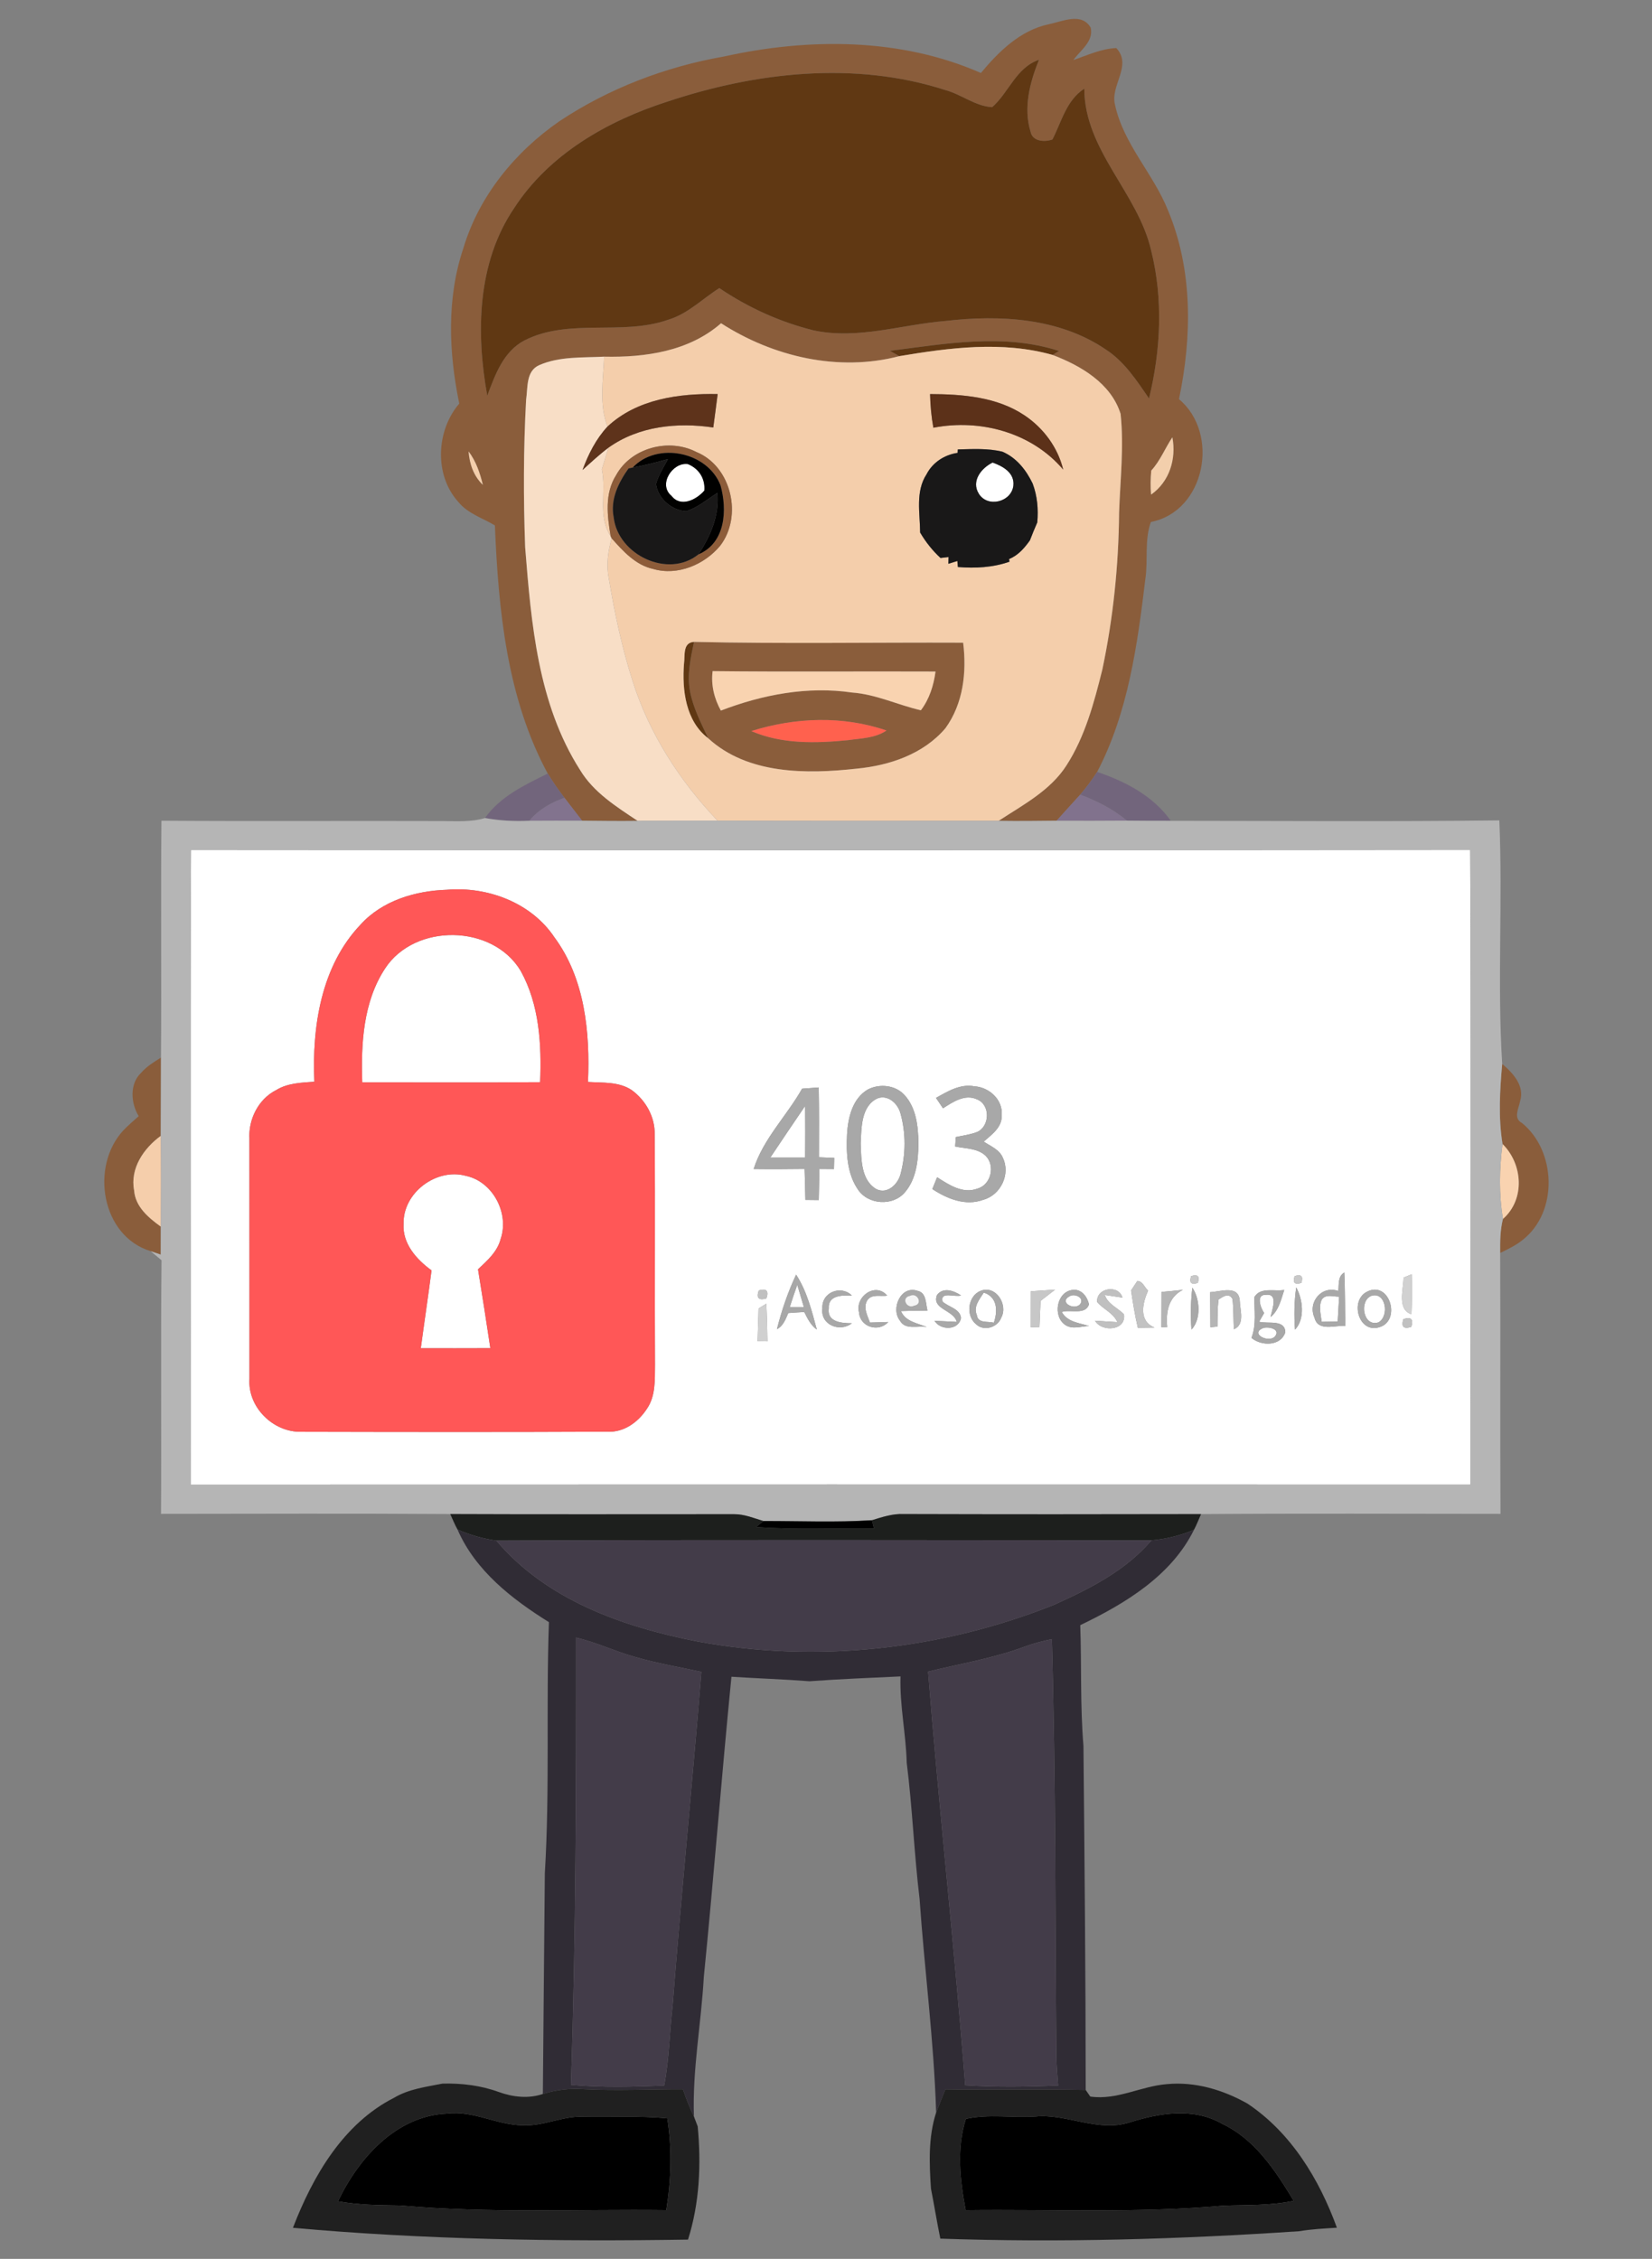 <?xml version="1.0" encoding="UTF-8" ?>
<!DOCTYPE svg PUBLIC "-//W3C//DTD SVG 1.1//EN" "http://www.w3.org/Graphics/SVG/1.1/DTD/svg11.dtd">
<svg width="351pt" height="480pt" viewBox="0 0 351 480" version="1.1" xmlns="http://www.w3.org/2000/svg">
<rect x="0" y="0" width="351" height="480" fill="#808080" stroke="none"/>
<g id="#ffffffff">
<path fill="#ffffff" opacity="1.00" d=" M 142.67 105.36 C 139.75 102.97 142.90 98.18 146.13 98.61 C 148.48 99.55 149.87 101.70 149.65 104.25 C 147.98 106.19 144.62 107.90 142.67 105.36 Z" />
<path fill="#ffffff" opacity="1.00" d=" M 207.96 104.90 C 206.30 102.21 208.51 99.46 210.90 98.29 C 213.07 99.07 215.60 100.45 215.31 103.20 C 214.89 106.70 209.83 107.96 207.96 104.90 Z" />
<path fill="#ffffff" opacity="1.00" d=" M 40.51 315.47 C 40.57 270.51 40.40 225.55 40.59 180.60 C 131.18 180.67 221.77 180.69 312.36 180.59 C 312.59 225.54 312.40 270.50 312.45 315.46 C 221.81 315.45 131.16 315.43 40.51 315.47 M 76.60 196.48 C 68.22 205.29 66.27 218.16 66.79 229.86 C 64.01 230.06 61.08 230.14 58.64 231.66 C 54.88 233.57 52.75 237.88 52.99 242.02 C 53.02 259.01 52.98 276.00 53.00 292.99 C 52.59 299.03 58.08 304.43 64.07 304.25 C 85.71 304.30 107.37 304.33 129.01 304.23 C 132.48 304.45 135.56 302.24 137.39 299.45 C 139.33 296.72 139.13 293.21 139.17 290.03 C 139.08 273.70 139.23 257.37 139.10 241.05 C 139.18 237.34 137.20 233.82 134.25 231.66 C 131.52 229.81 128.06 230.11 124.93 229.91 C 125.38 219.34 124.28 207.92 117.78 199.15 C 112.86 191.80 103.58 188.34 94.96 189.07 C 88.24 189.29 81.23 191.36 76.60 196.48 M 170.42 231.34 C 167.16 237.12 162.16 242.01 160.13 248.41 C 163.74 248.46 167.34 248.43 170.95 248.39 C 171.02 250.58 171.08 252.78 171.12 254.98 C 171.83 254.98 173.25 255.00 173.96 255.01 C 174.00 252.80 174.05 250.60 174.10 248.40 C 174.87 248.41 176.42 248.41 177.19 248.42 C 177.21 247.82 177.24 246.64 177.25 246.05 C 176.44 246.01 174.81 245.95 174.00 245.91 C 174.01 240.97 174.05 236.02 173.95 231.08 C 172.77 231.16 171.59 231.25 170.42 231.34 M 184.40 231.51 C 181.11 233.41 180.18 237.51 179.97 241.02 C 179.79 244.99 179.94 249.32 182.26 252.73 C 184.41 256.04 189.76 256.38 192.29 253.33 C 194.71 250.50 195.10 246.56 195.14 242.98 C 195.09 239.43 194.71 235.50 192.23 232.75 C 190.32 230.57 186.90 230.21 184.40 231.51 M 198.87 233.30 C 199.36 234.03 199.86 234.77 200.36 235.51 C 202.47 234.16 205.02 232.41 207.61 233.62 C 210.44 234.76 210.33 239.31 207.63 240.54 C 206.17 241.10 204.60 241.30 203.08 241.62 C 203.04 242.12 202.97 243.12 202.94 243.62 C 205.11 244.10 207.67 243.96 209.40 245.58 C 211.51 247.65 210.59 251.75 207.70 252.57 C 204.57 253.75 201.63 251.78 199.11 250.16 C 198.76 250.99 198.42 251.83 198.09 252.67 C 201.24 254.74 205.14 256.34 208.91 254.95 C 212.60 253.97 214.75 249.51 213.08 246.04 C 212.37 244.28 210.47 243.56 209.01 242.59 C 210.71 241.09 212.98 239.53 212.83 236.96 C 213.11 233.68 210.17 231.02 207.04 230.84 C 204.05 230.26 201.36 231.90 198.87 233.30 M 169.15 270.86 C 167.40 274.57 166.08 278.46 165.08 282.44 C 166.44 281.75 166.91 280.30 167.49 279.02 C 168.62 278.93 169.75 278.86 170.88 278.80 C 171.57 280.17 172.26 281.61 173.55 282.53 C 172.46 278.52 171.45 274.38 169.15 270.86 M 253.08 271.17 C 252.63 272.58 253.10 273.06 254.50 272.61 C 254.95 271.19 254.48 270.72 253.08 271.17 M 275.07 271.17 C 274.62 272.58 275.10 273.06 276.50 272.61 C 276.94 271.19 276.47 270.71 275.07 271.17 M 284.35 274.34 C 280.85 273.05 277.78 276.72 279.30 280.02 C 280.04 283.02 283.66 281.58 285.86 281.74 C 285.73 277.96 285.81 274.17 285.62 270.40 C 284.20 271.25 284.51 272.94 284.35 274.34 M 298.21 271.50 C 298.20 273.97 296.79 278.27 299.89 279.27 C 300.01 276.44 300.03 273.60 299.94 270.77 C 299.51 270.96 298.64 271.32 298.21 271.50 M 241.65 272.20 C 241.32 272.70 240.65 273.71 240.32 274.21 C 240.72 276.87 241.13 279.53 241.76 282.16 C 242.65 282.14 244.42 282.12 245.30 282.10 C 241.87 280.69 242.74 276.94 243.93 274.25 C 243.17 273.57 242.80 272.25 241.65 272.20 M 161.21 274.21 C 160.65 275.82 161.19 276.39 162.84 275.91 C 163.39 274.29 162.85 273.73 161.21 274.21 M 174.73 278.03 C 174.28 281.52 178.42 283.19 180.99 281.19 C 178.89 281.17 175.69 280.99 176.09 278.03 C 175.90 275.16 178.99 275.24 181.00 275.30 C 178.67 272.98 174.52 274.61 174.73 278.03 M 182.52 278.88 C 182.71 281.98 186.67 283.21 188.72 280.92 C 187.75 280.95 185.81 281.01 184.84 281.04 C 184.29 279.50 183.30 277.81 184.32 276.23 C 185.30 274.90 187.13 275.56 188.50 275.32 C 186.03 272.37 181.63 275.51 182.52 278.88 M 191.22 280.64 C 192.35 282.69 195.05 281.65 196.90 281.99 C 194.90 281.15 192.39 280.85 191.42 278.60 C 193.30 278.53 195.18 278.51 197.06 278.49 C 196.66 276.98 196.87 274.64 194.88 274.28 C 191.38 273.12 189.20 278.13 191.22 280.64 M 199.09 275.18 C 197.90 278.22 202.59 278.31 203.29 280.90 C 201.71 280.82 200.14 280.73 198.56 280.67 C 199.85 282.76 203.69 282.74 204.19 280.06 C 203.95 278.08 201.54 277.75 200.27 276.59 C 199.69 274.30 202.94 275.72 204.20 275.28 C 202.68 274.28 200.44 273.42 199.09 275.18 M 208.36 274.30 C 205.61 275.37 205.13 279.60 207.40 281.40 C 209.05 282.99 211.98 282.06 212.73 280.00 C 214.24 277.26 211.61 273.02 208.36 274.30 M 219.00 274.39 C 218.99 276.94 218.99 279.49 218.99 282.04 C 219.45 282.02 220.38 281.99 220.85 281.98 C 220.92 280.12 221.01 278.27 221.09 276.43 C 222.11 275.63 223.14 274.84 224.17 274.05 C 222.44 274.15 220.72 274.27 219.00 274.39 M 226.30 281.52 C 227.83 282.59 229.72 281.82 231.40 281.76 C 229.27 281.13 226.79 280.93 225.59 278.79 C 227.42 278.17 230.62 279.53 231.38 277.16 C 231.00 275.54 229.81 273.89 227.94 274.10 C 224.49 274.45 223.62 279.66 226.30 281.52 M 233.12 276.69 C 234.44 278.22 236.56 279.00 237.41 280.95 C 236.22 280.87 233.85 280.72 232.66 280.65 C 234.10 283.15 239.33 282.77 238.81 279.28 C 237.45 277.90 235.38 277.13 234.73 275.17 C 235.97 275.36 237.23 275.54 238.48 275.73 C 237.64 272.84 232.82 273.70 233.12 276.69 M 246.79 274.53 C 246.77 277.03 246.76 279.52 246.76 282.02 L 248.00 281.99 C 247.69 278.82 248.23 275.63 251.34 274.08 C 249.82 274.24 248.31 274.41 246.79 274.53 M 253.34 273.62 C 252.98 276.57 252.95 279.56 253.15 282.53 C 255.24 280.33 254.97 276.04 253.34 273.62 M 257.13 274.58 C 257.15 277.06 257.16 279.55 257.17 282.04 C 257.55 282.01 258.29 281.93 258.67 281.89 C 258.69 279.97 258.66 278.04 258.91 276.14 C 259.87 275.51 261.10 274.62 261.87 276.03 C 262.10 278.16 262.05 280.31 262.15 282.46 C 264.61 281.46 263.44 278.34 263.41 276.33 C 263.12 272.99 259.32 274.49 257.13 274.58 M 266.53 275.61 C 266.46 278.51 266.99 281.48 265.90 284.29 C 268.00 286.08 272.12 286.09 273.09 283.10 C 273.01 280.27 269.31 281.39 267.53 280.86 C 267.79 280.40 268.32 279.48 268.59 279.01 C 267.83 277.93 266.78 275.03 268.99 275.14 C 271.73 274.83 270.21 278.46 269.96 279.87 C 271.72 278.42 272.18 276.16 272.86 274.11 C 270.79 274.47 267.82 273.44 266.53 275.61 M 275.41 273.57 C 274.98 276.54 274.93 279.55 275.15 282.54 C 277.30 280.29 276.83 276.15 275.41 273.57 M 290.38 274.52 C 286.77 276.43 288.66 283.33 292.98 282.05 C 297.85 280.74 295.25 271.92 290.38 274.52 M 161.17 278.05 C 161.09 280.36 161.02 282.68 160.96 284.99 C 161.48 285.00 162.53 285.02 163.06 285.02 C 163.03 282.36 162.95 279.69 162.83 277.03 C 162.41 277.29 161.58 277.80 161.17 278.05 M 298.18 280.31 C 297.67 281.94 298.23 282.48 299.86 281.95 C 300.36 280.31 299.80 279.77 298.18 280.31 Z" />
<path fill="#ffffff" opacity="1.00" d=" M 81.82 205.80 C 88.13 196.13 104.68 196.35 110.63 206.31 C 114.61 213.48 115.08 221.94 114.76 229.96 C 102.16 230.05 89.57 229.98 76.97 229.99 C 76.69 221.77 77.16 212.89 81.82 205.80 Z" />
<path fill="#ffffff" opacity="1.00" d=" M 186.46 233.39 C 188.75 232.55 190.83 234.59 191.35 236.69 C 192.48 240.79 192.45 245.25 191.37 249.37 C 190.85 251.55 188.67 253.79 186.28 252.73 C 182.90 250.84 183.01 246.33 182.87 242.97 C 183.04 239.66 182.93 235.02 186.46 233.39 Z" />
<path fill="#ffffff" opacity="1.00" d=" M 163.68 245.96 C 166.13 242.29 168.59 238.64 171.07 235.00 C 171.11 238.65 171.10 242.31 171.07 245.96 C 168.60 245.96 166.14 245.96 163.68 245.96 Z" />
<path fill="#ffffff" opacity="1.00" d=" M 85.75 260.05 C 85.59 253.45 92.72 248.13 99.00 249.87 C 104.72 251.08 108.24 257.82 106.37 263.28 C 105.68 265.99 103.52 267.88 101.56 269.72 C 102.48 275.30 103.34 280.89 104.18 286.48 C 99.26 286.50 94.34 286.50 89.41 286.49 C 90.15 280.97 90.98 275.46 91.69 269.95 C 88.50 267.63 85.48 264.27 85.75 260.05 Z" />
<path fill="#ffffff" opacity="1.00" d=" M 167.79 277.79 C 168.29 276.18 168.82 274.59 169.40 273.02 C 169.87 274.60 170.35 276.20 170.81 277.79 C 170.05 277.79 168.55 277.79 167.79 277.79 Z" />
<path fill="#ffffff" opacity="1.00" d=" M 209.02 274.67 C 211.95 275.60 212.02 278.61 211.16 281.07 C 209.85 280.72 207.77 281.28 207.54 279.42 C 206.76 277.63 208.14 276.08 209.02 274.67 Z" />
<path fill="#ffffff" opacity="1.00" d=" M 227.28 275.44 C 228.24 274.81 230.37 275.67 229.59 277.00 C 228.46 278.70 224.78 276.71 227.28 275.44 Z" />
<path fill="#ffffff" opacity="1.00" d=" M 280.87 276.09 C 281.75 274.92 283.32 275.56 284.52 275.53 C 284.42 277.29 284.32 279.06 284.22 280.83 C 283.37 280.84 281.66 280.87 280.80 280.88 C 280.66 279.30 280.10 277.60 280.87 276.09 Z" />
<path fill="#ffffff" opacity="1.00" d=" M 291.42 275.34 C 294.46 274.47 295.23 279.65 292.91 280.99 C 289.61 282.09 288.69 276.35 291.42 275.34 Z" />
<path fill="#ffffff" opacity="1.00" d=" M 268.24 282.27 C 269.22 281.79 272.07 282.32 270.99 283.86 C 269.84 285.55 265.50 283.50 268.24 282.27 Z" />
</g>
<g id="#8a5d3bff">
<path fill="#8a5d3b" opacity="1.00" d=" M 222.80 5.16 C 225.71 4.58 229.81 2.53 231.75 5.90 C 232.38 8.84 229.56 10.65 228.06 12.76 C 231.04 11.74 233.96 10.35 237.17 10.21 C 240.66 13.90 235.86 18.11 236.90 22.24 C 238.69 30.61 245.03 36.87 248.15 44.67 C 253.46 57.34 253.27 71.56 250.50 84.82 C 259.23 92.12 256.10 108.65 244.53 110.92 C 243.12 114.80 243.96 119.03 243.35 123.05 C 241.67 137.01 239.71 151.41 233.11 164.03 C 232.02 165.72 230.82 167.34 229.51 168.86 C 227.85 170.71 226.15 172.53 224.50 174.40 C 220.39 174.45 216.28 174.49 212.17 174.43 C 217.35 171.03 223.18 168.00 226.61 162.62 C 230.56 156.48 232.46 149.30 234.21 142.29 C 236.52 131.36 237.67 120.18 237.77 109.01 C 238.00 102.00 238.84 94.95 238.09 87.94 C 236.06 81.45 229.64 77.70 223.64 75.42 C 223.98 75.21 224.67 74.79 225.01 74.58 C 213.30 70.79 200.97 73.03 189.09 74.55 C 189.59 74.83 190.58 75.40 191.08 75.68 C 178.16 79.07 164.28 75.82 153.20 68.69 C 146.39 74.66 137.10 75.98 128.36 75.79 C 123.77 76.03 118.89 75.70 114.59 77.58 C 111.70 78.84 112.17 82.38 111.78 84.97 C 111.21 95.40 111.20 105.87 111.58 116.31 C 112.87 132.48 114.29 149.57 123.23 163.59 C 126.11 168.39 130.95 171.41 135.49 174.44 C 131.56 174.49 127.62 174.44 123.69 174.40 C 122.44 172.77 121.17 171.16 119.93 169.53 C 118.66 167.87 117.46 166.16 116.38 164.38 C 107.69 148.32 105.89 129.59 105.15 111.65 C 102.52 110.06 99.39 109.14 97.37 106.65 C 92.22 100.94 92.66 91.49 97.58 85.76 C 95.32 74.84 94.87 63.31 98.49 52.62 C 101.81 41.60 109.46 32.28 118.83 25.78 C 129.35 18.78 141.39 14.19 153.81 12.01 C 171.78 8.03 191.34 7.99 208.41 15.51 C 212.21 10.94 216.77 6.45 222.80 5.16 M 210.81 22.77 C 207.23 22.58 204.27 20.06 200.86 19.14 C 181.63 12.92 160.60 15.31 141.72 21.62 C 129.04 25.70 116.64 32.79 109.25 44.21 C 101.37 55.81 101.11 70.72 103.53 84.08 C 105.20 79.64 106.94 74.70 111.42 72.34 C 120.93 67.52 132.06 71.41 141.92 67.96 C 146.12 66.73 149.22 63.49 152.84 61.22 C 158.90 65.33 165.67 68.40 172.77 70.18 C 182.21 72.24 191.55 68.95 200.93 68.20 C 212.41 66.87 224.97 67.53 234.83 74.19 C 238.86 76.76 241.49 80.82 244.13 84.68 C 246.63 74.46 247.16 63.55 244.60 53.29 C 241.80 40.98 230.42 31.99 230.38 18.84 C 226.56 21.32 225.56 25.85 223.61 29.64 C 221.98 30.24 219.38 30.09 218.97 28.01 C 217.38 22.91 218.82 17.50 220.75 12.70 C 215.87 14.38 214.35 19.67 210.81 22.77 M 244.61 99.99 C 244.45 101.69 244.42 103.40 244.57 105.10 C 248.47 102.37 249.97 97.51 249.09 92.93 C 247.53 95.25 246.52 97.91 244.61 99.99 M 99.56 95.93 C 99.75 98.58 100.64 101.16 102.59 103.03 C 101.98 100.51 101.14 98.01 99.56 95.93 Z" />
<path fill="#8a5d3b" opacity="1.00" d=" M 147.46 136.40 C 166.51 136.83 185.58 136.49 204.64 136.57 C 205.42 142.84 204.67 149.50 200.88 154.74 C 196.21 160.23 189.04 162.66 182.05 163.33 C 171.38 164.51 158.86 164.59 150.46 156.87 C 148.96 153.68 147.31 150.48 146.62 146.99 C 145.91 143.44 146.74 139.87 147.46 136.40 M 153.16 151.00 C 161.98 147.61 171.59 145.77 181.02 147.16 C 186.11 147.52 190.76 149.81 195.66 150.93 C 197.47 148.54 198.38 145.64 198.77 142.70 C 182.98 142.63 167.20 142.79 151.41 142.61 C 151.04 145.55 151.74 148.42 153.16 151.00 M 159.64 155.35 C 166.08 158.15 173.33 157.96 180.19 157.28 C 182.95 156.88 185.95 156.87 188.35 155.23 C 179.06 152.04 168.94 152.43 159.64 155.35 Z" />
<path fill="#8a5d3b" opacity="1.00" d=" M 29.97 227.98 C 31.15 226.62 32.69 225.68 34.20 224.73 C 34.17 230.27 34.19 235.82 34.15 241.37 C 30.54 244.01 27.61 248.25 28.49 252.94 C 28.75 256.44 31.54 258.75 34.16 260.65 C 34.16 262.63 34.16 264.61 34.15 266.60 C 33.62 266.42 32.55 266.05 32.02 265.87 C 21.50 262.67 19.14 247.86 26.18 240.23 C 27.21 239.14 28.36 238.18 29.47 237.18 C 27.79 234.45 27.49 230.33 29.97 227.98 Z" />
<path fill="#8a5d3b" opacity="1.00" d=" M 319.24 243.09 C 318.33 237.47 318.67 231.73 319.17 226.08 C 321.42 227.97 324.00 230.75 322.98 233.97 C 322.71 235.52 321.44 237.62 323.37 238.63 C 330.68 244.57 331.10 257.53 323.55 263.45 C 322.11 264.64 320.40 265.43 318.74 266.25 C 318.72 263.83 318.73 261.38 319.33 259.03 C 324.08 254.85 323.57 247.37 319.24 243.09 Z" />
</g>
<g id="#603813ff">
<path fill="#603813" opacity="1.00" d=" M 210.81 22.77 C 214.35 19.67 215.87 14.38 220.75 12.70 C 218.82 17.50 217.38 22.91 218.97 28.01 C 219.38 30.09 221.98 30.24 223.61 29.64 C 225.56 25.85 226.56 21.32 230.38 18.84 C 230.42 31.99 241.80 40.98 244.60 53.29 C 247.16 63.55 246.63 74.46 244.13 84.68 C 241.49 80.82 238.86 76.76 234.83 74.19 C 224.97 67.53 212.41 66.87 200.93 68.20 C 191.55 68.95 182.21 72.24 172.77 70.18 C 165.67 68.40 158.90 65.33 152.84 61.22 C 149.22 63.49 146.12 66.73 141.92 67.96 C 132.06 71.41 120.93 67.52 111.42 72.34 C 106.94 74.70 105.20 79.64 103.53 84.08 C 101.11 70.72 101.37 55.81 109.25 44.21 C 116.64 32.79 129.04 25.70 141.72 21.62 C 160.60 15.31 181.63 12.92 200.86 19.14 C 204.27 20.06 207.23 22.58 210.81 22.77 Z" />
<path fill="#603813" opacity="1.00" d=" M 189.09 74.55 C 200.97 73.03 213.30 70.79 225.01 74.58 C 224.67 74.79 223.98 75.21 223.64 75.42 C 212.96 72.42 201.82 73.88 191.08 75.68 C 190.58 75.40 189.59 74.83 189.09 74.55 Z" />
<path fill="#603813" opacity="1.00" d=" M 145.33 141.01 C 145.58 139.30 145.00 136.54 147.46 136.40 C 146.74 139.87 145.91 143.44 146.62 146.99 C 147.31 150.48 148.96 153.68 150.46 156.87 C 145.68 153.24 144.89 146.60 145.33 141.01 Z" />
</g>
<g id="#f4ceabff">
<path fill="#f4ceab" opacity="1.00" d=" M 128.36 75.79 C 137.10 75.98 146.39 74.66 153.20 68.69 C 164.28 75.82 178.16 79.07 191.08 75.68 C 201.82 73.88 212.96 72.42 223.64 75.42 C 229.64 77.70 236.06 81.45 238.09 87.94 C 238.84 94.95 238.00 102.00 237.77 109.01 C 237.67 120.18 236.52 131.36 234.21 142.29 C 232.46 149.30 230.56 156.48 226.61 162.62 C 223.18 168.00 217.35 171.03 212.17 174.43 C 192.27 174.42 172.37 174.48 152.47 174.40 C 144.40 165.93 137.89 155.82 134.38 144.61 C 132.11 137.50 130.57 130.18 129.34 122.83 C 128.77 120.00 129.20 117.13 129.95 114.38 C 132.38 117.12 135.04 120.08 138.77 120.90 C 143.95 122.41 149.64 120.01 153.00 115.99 C 157.84 109.71 155.45 99.11 147.96 96.05 C 142.14 93.04 134.15 95.12 130.93 100.93 C 128.43 104.82 129.02 109.64 129.75 113.95 C 126.92 109.65 128.90 104.47 127.87 99.74 C 128.33 98.20 128.81 96.66 129.29 95.12 C 135.70 90.54 143.93 89.70 151.55 90.84 C 151.86 88.48 152.19 86.11 152.48 83.74 C 144.25 83.58 135.33 84.79 129.07 90.65 C 127.25 85.86 128.17 80.75 128.36 75.79 M 198.31 90.89 C 208.28 88.96 219.21 91.90 225.90 99.79 C 224.76 95.08 221.70 90.95 217.69 88.27 C 211.84 84.33 204.47 83.76 197.61 83.74 C 197.67 86.14 197.88 88.53 198.31 90.89 M 196.87 100.77 C 194.46 104.44 195.47 109.03 195.50 113.16 C 196.67 115.16 198.12 116.99 199.83 118.57 C 200.25 118.52 201.11 118.42 201.54 118.37 L 201.50 119.80 C 201.98 119.65 202.93 119.36 203.41 119.21 L 203.52 120.49 C 207.22 120.79 210.95 120.60 214.48 119.36 L 214.40 118.79 C 216.32 118.03 217.67 116.45 218.83 114.82 C 219.32 113.53 219.84 112.27 220.39 111.01 C 220.64 108.21 220.40 105.40 219.41 102.76 C 218.03 99.88 215.98 97.26 212.97 95.98 C 209.87 95.23 206.67 95.43 203.51 95.50 L 203.46 96.23 C 200.69 96.63 198.16 98.26 196.87 100.77 M 145.33 141.01 C 144.89 146.60 145.68 153.24 150.46 156.87 C 158.86 164.59 171.38 164.51 182.05 163.33 C 189.04 162.66 196.21 160.23 200.88 154.74 C 204.67 149.50 205.42 142.84 204.64 136.57 C 185.58 136.49 166.51 136.83 147.46 136.40 C 145.00 136.54 145.58 139.30 145.33 141.01 Z" />
<path fill="#f4ceab" opacity="1.00" d=" M 99.56 95.93 C 101.14 98.01 101.98 100.51 102.59 103.03 C 100.64 101.16 99.75 98.58 99.56 95.93 Z" />
</g>
<g id="#f8dec6ff">
<path fill="#f8dec6" opacity="1.00" d=" M 114.59 77.58 C 118.89 75.70 123.77 76.03 128.36 75.79 C 128.17 80.75 127.25 85.86 129.07 90.65 C 126.63 93.28 125.00 96.52 123.77 99.87 C 125.57 98.24 127.35 96.58 129.29 95.12 C 128.81 96.66 128.33 98.20 127.87 99.74 C 128.90 104.47 126.92 109.65 129.75 113.95 L 129.95 114.38 C 129.20 117.13 128.77 120.00 129.34 122.83 C 130.57 130.18 132.11 137.50 134.38 144.61 C 137.89 155.82 144.40 165.93 152.47 174.40 C 146.81 174.42 141.15 174.41 135.49 174.44 C 130.95 171.41 126.11 168.39 123.23 163.59 C 114.29 149.57 112.87 132.48 111.58 116.31 C 111.20 105.87 111.21 95.40 111.78 84.97 C 112.17 82.38 111.70 78.84 114.59 77.58 Z" />
</g>
<g id="#5e331bff">
<path fill="#5e331b" opacity="1.00" d=" M 129.07 90.65 C 135.33 84.79 144.25 83.58 152.48 83.74 C 152.19 86.11 151.86 88.48 151.55 90.84 C 143.93 89.70 135.70 90.54 129.29 95.12 C 127.35 96.58 125.57 98.24 123.77 99.87 C 125.00 96.52 126.63 93.28 129.07 90.65 Z" />
</g>
<g id="#5c3119ff">
<path fill="#5c3119" opacity="1.00" d=" M 198.31 90.89 C 197.88 88.53 197.67 86.14 197.61 83.74 C 204.47 83.76 211.84 84.33 217.69 88.27 C 221.70 90.95 224.76 95.08 225.90 99.79 C 219.21 91.90 208.28 88.96 198.31 90.89 Z" />
</g>
<g id="#8d5c39ff">
<path fill="#8d5c39" opacity="1.00" d=" M 130.93 100.93 C 134.15 95.12 142.14 93.04 147.96 96.05 C 155.45 99.11 157.84 109.71 153.00 115.99 C 149.64 120.01 143.95 122.41 138.77 120.90 C 135.04 120.08 132.38 117.12 129.95 114.38 L 129.75 113.95 C 129.02 109.64 128.43 104.82 130.93 100.93 M 134.42 99.36 C 134.21 99.40 133.77 99.49 133.55 99.53 C 131.41 102.54 129.63 106.13 130.39 109.94 C 131.31 117.93 141.97 123.00 148.40 117.80 C 154.17 115.37 154.54 108.35 153.09 103.14 C 150.35 95.98 139.62 93.80 134.42 99.36 Z" />
</g>
<g id="#f3cfacff">
<path fill="#f3cfac" opacity="1.00" d=" M 244.61 99.99 C 246.52 97.91 247.53 95.25 249.09 92.93 C 249.97 97.51 248.47 102.37 244.57 105.10 C 244.42 103.40 244.45 101.69 244.61 99.99 Z" />
</g>
<g id="#191818ff">
<path fill="#191818" opacity="1.00" d=" M 196.87 100.77 C 198.16 98.26 200.69 96.63 203.46 96.23 L 203.51 95.50 C 206.67 95.43 209.87 95.23 212.97 95.98 C 215.98 97.26 218.03 99.88 219.41 102.76 C 220.40 105.40 220.64 108.21 220.39 111.01 C 219.84 112.27 219.32 113.53 218.83 114.82 C 217.67 116.45 216.32 118.03 214.40 118.79 L 214.48 119.36 C 210.95 120.60 207.22 120.79 203.52 120.49 L 203.41 119.21 C 202.93 119.36 201.98 119.65 201.50 119.80 L 201.54 118.37 C 201.11 118.42 200.25 118.52 199.83 118.57 C 198.12 116.99 196.67 115.16 195.50 113.16 C 195.47 109.03 194.46 104.44 196.87 100.77 M 207.96 104.90 C 209.83 107.96 214.89 106.70 215.31 103.20 C 215.60 100.45 213.07 99.07 210.90 98.29 C 208.51 99.46 206.30 102.21 207.96 104.90 Z" />
<path fill="#191818" opacity="1.00" d=" M 134.42 99.36 C 136.95 98.89 139.44 98.25 141.92 97.56 C 141.00 99.28 139.90 100.95 139.38 102.85 C 139.77 105.92 142.74 108.50 145.80 108.63 C 148.27 107.84 150.28 106.11 152.43 104.73 C 152.86 109.50 150.97 113.91 148.40 117.80 C 141.97 123.00 131.31 117.93 130.39 109.94 C 129.63 106.13 131.41 102.54 133.55 99.53 C 133.77 99.49 134.21 99.40 134.42 99.36 Z" />
</g>
<g id="#010100ff">
<path fill="#010100" opacity="1.00" d=" M 134.42 99.36 C 139.62 93.80 150.35 95.98 153.09 103.14 C 154.54 108.35 154.17 115.37 148.40 117.80 C 150.97 113.91 152.86 109.50 152.43 104.73 C 150.28 106.11 148.27 107.84 145.80 108.63 C 142.74 108.50 139.77 105.92 139.38 102.85 C 139.90 100.95 141.00 99.28 141.92 97.56 C 139.44 98.25 136.95 98.89 134.42 99.36 M 142.67 105.36 C 144.62 107.90 147.98 106.19 149.65 104.25 C 149.87 101.70 148.48 99.55 146.13 98.61 C 142.90 98.18 139.75 102.97 142.67 105.36 Z" />
</g>
<g id="#f9d3b0ff">
<path fill="#f9d3b0" opacity="1.00" d=" M 153.16 151.00 C 151.74 148.42 151.04 145.55 151.41 142.61 C 167.20 142.79 182.98 142.63 198.77 142.70 C 198.38 145.64 197.47 148.54 195.66 150.93 C 190.76 149.81 186.11 147.52 181.02 147.16 C 171.59 145.77 161.98 147.61 153.16 151.00 Z" />
<path fill="#f9d3b0" opacity="1.00" d=" M 319.33 259.03 C 318.46 253.75 318.56 248.38 319.24 243.09 C 323.57 247.37 324.08 254.85 319.33 259.03 Z" />
</g>
<g id="#ff614eff">
<path fill="#ff614e" opacity="1.00" d=" M 159.64 155.35 C 168.94 152.43 179.06 152.04 188.35 155.23 C 185.95 156.87 182.95 156.88 180.19 157.28 C 173.33 157.96 166.08 158.15 159.64 155.35 Z" />
</g>
<g id="#72657cff">
<path fill="#72657c" opacity="1.00" d=" M 116.38 164.38 C 117.46 166.16 118.66 167.87 119.93 169.53 C 117.08 170.54 114.41 172.04 112.48 174.41 C 109.32 174.56 106.15 174.40 103.04 173.83 C 106.30 169.24 111.48 166.79 116.38 164.38 Z" />
<path fill="#72657c" opacity="1.00" d=" M 229.51 168.86 C 230.82 167.34 232.02 165.72 233.11 164.03 C 239.08 166.03 245.05 169.15 248.76 174.42 C 245.64 174.43 242.53 174.41 239.41 174.38 C 236.50 171.91 233.06 170.21 229.51 168.86 Z" />
</g>
<g id="#81728dff">
<path fill="#81728d" opacity="1.00" d=" M 224.50 174.40 C 226.15 172.53 227.85 170.71 229.51 168.86 C 233.06 170.21 236.50 171.91 239.41 174.38 C 234.44 174.43 229.47 174.41 224.50 174.40 Z" />
</g>
<g id="#82738eff">
<path fill="#82738e" opacity="1.00" d=" M 112.48 174.41 C 114.41 172.04 117.08 170.54 119.93 169.53 C 121.17 171.16 122.44 172.77 123.69 174.40 C 119.95 174.40 116.21 174.37 112.48 174.41 Z" />
</g>
<g id="#b5b5b5ff">
<path fill="#b5b5b5" opacity="1.00" d=" M 93.98 174.47 C 97.01 174.49 100.10 174.72 103.04 173.83 C 106.15 174.40 109.32 174.56 112.48 174.41 C 116.21 174.37 119.95 174.40 123.69 174.40 C 127.62 174.44 131.56 174.49 135.49 174.44 C 141.15 174.41 146.81 174.42 152.47 174.40 C 172.37 174.48 192.27 174.42 212.17 174.43 C 216.28 174.49 220.39 174.45 224.50 174.40 C 229.47 174.41 234.44 174.43 239.41 174.38 C 242.53 174.41 245.64 174.43 248.76 174.42 C 272.02 174.43 295.30 174.61 318.56 174.33 C 319.31 191.56 318.10 208.87 319.17 226.08 C 318.67 231.73 318.33 237.47 319.24 243.09 C 318.56 248.38 318.46 253.75 319.33 259.03 C 318.73 261.38 318.72 263.83 318.74 266.25 C 318.83 284.73 318.70 303.21 318.81 321.69 C 297.60 321.68 276.40 321.58 255.19 321.74 C 234.14 321.79 213.08 321.79 192.02 321.73 C 189.68 321.62 187.46 322.36 185.26 323.04 C 177.59 323.54 169.89 323.19 162.20 323.21 C 160.17 322.60 158.16 321.75 156.00 321.76 C 135.89 321.75 115.77 321.82 95.66 321.73 C 75.18 321.59 54.69 321.67 34.21 321.69 C 34.33 303.73 34.13 285.76 34.32 267.80 C 33.55 267.15 32.78 266.51 32.02 265.87 C 32.55 266.05 33.62 266.42 34.15 266.60 C 34.16 264.61 34.16 262.63 34.16 260.65 C 34.21 254.22 34.21 247.80 34.15 241.37 C 34.19 235.82 34.17 230.27 34.20 224.73 C 34.34 207.95 34.14 191.17 34.30 174.40 C 54.19 174.54 74.09 174.40 93.98 174.47 M 40.51 315.47 C 131.16 315.43 221.81 315.45 312.45 315.46 C 312.40 270.50 312.59 225.54 312.36 180.59 C 221.77 180.69 131.18 180.67 40.59 180.60 C 40.40 225.55 40.57 270.51 40.51 315.47 Z" />
<path fill="#b5b5b5" opacity="1.00" d=" M 257.13 274.58 C 259.32 274.49 263.12 272.99 263.41 276.33 C 263.44 278.34 264.61 281.46 262.15 282.46 C 262.05 280.31 262.10 278.16 261.87 276.03 C 261.10 274.62 259.87 275.51 258.91 276.14 C 258.66 278.04 258.69 279.97 258.67 281.89 C 258.29 281.93 257.55 282.01 257.17 282.04 C 257.16 279.55 257.15 277.06 257.13 274.58 Z" />
</g>
<g id="#ff5757ff">
<path fill="#ff5757" opacity="1.00" d=" M 76.60 196.48 C 81.23 191.36 88.24 189.29 94.96 189.07 C 103.58 188.34 112.86 191.80 117.78 199.15 C 124.28 207.92 125.38 219.34 124.93 229.91 C 128.06 230.11 131.52 229.81 134.25 231.66 C 137.20 233.82 139.18 237.34 139.10 241.05 C 139.23 257.37 139.08 273.70 139.17 290.03 C 139.13 293.21 139.33 296.72 137.39 299.45 C 135.56 302.24 132.48 304.45 129.01 304.23 C 107.37 304.33 85.71 304.30 64.07 304.25 C 58.08 304.43 52.59 299.03 53.00 292.99 C 52.98 276.00 53.02 259.01 52.99 242.02 C 52.75 237.88 54.88 233.57 58.64 231.66 C 61.08 230.14 64.01 230.06 66.79 229.86 C 66.27 218.16 68.22 205.29 76.60 196.48 M 81.82 205.80 C 77.16 212.89 76.69 221.77 76.97 229.99 C 89.57 229.98 102.16 230.05 114.76 229.96 C 115.08 221.94 114.61 213.48 110.63 206.31 C 104.68 196.35 88.13 196.13 81.82 205.80 M 85.75 260.05 C 85.48 264.27 88.50 267.63 91.69 269.95 C 90.98 275.46 90.15 280.97 89.41 286.49 C 94.34 286.50 99.26 286.50 104.18 286.48 C 103.34 280.89 102.48 275.30 101.56 269.72 C 103.52 267.88 105.68 265.99 106.37 263.28 C 108.24 257.82 104.72 251.08 99.00 249.87 C 92.72 248.13 85.59 253.45 85.75 260.05 Z" />
</g>
<g id="#a8a8a8ff">
<path fill="#a8a8a8" opacity="1.00" d=" M 170.42 231.34 C 171.59 231.25 172.77 231.16 173.95 231.08 C 174.05 236.02 174.01 240.97 174.00 245.91 C 174.81 245.95 176.44 246.01 177.25 246.05 C 177.24 246.64 177.21 247.82 177.19 248.42 C 176.42 248.41 174.87 248.41 174.10 248.40 C 174.05 250.60 174.00 252.80 173.96 255.01 C 173.25 255.00 171.83 254.98 171.12 254.98 C 171.08 252.78 171.02 250.58 170.95 248.39 C 167.34 248.43 163.74 248.46 160.13 248.41 C 162.16 242.01 167.16 237.12 170.42 231.34 M 163.68 245.96 C 166.14 245.96 168.60 245.96 171.07 245.96 C 171.10 242.31 171.11 238.65 171.07 235.00 C 168.59 238.64 166.13 242.29 163.68 245.96 Z" />
<path fill="#a8a8a8" opacity="1.00" d=" M 184.40 231.51 C 186.90 230.21 190.32 230.57 192.23 232.75 C 194.71 235.50 195.09 239.43 195.14 242.98 C 195.10 246.56 194.71 250.50 192.29 253.33 C 189.76 256.38 184.41 256.04 182.26 252.73 C 179.94 249.32 179.79 244.99 179.97 241.02 C 180.18 237.51 181.11 233.41 184.40 231.51 M 186.46 233.39 C 182.93 235.02 183.04 239.66 182.87 242.97 C 183.01 246.33 182.90 250.84 186.28 252.73 C 188.67 253.79 190.85 251.55 191.37 249.37 C 192.45 245.25 192.48 240.79 191.35 236.69 C 190.83 234.59 188.75 232.55 186.46 233.39 Z" />
<path fill="#a8a8a8" opacity="1.00" d=" M 198.87 233.30 C 201.36 231.90 204.05 230.26 207.04 230.84 C 210.17 231.02 213.11 233.68 212.83 236.96 C 212.98 239.53 210.71 241.09 209.01 242.59 C 210.47 243.56 212.37 244.28 213.08 246.04 C 214.75 249.51 212.60 253.97 208.91 254.95 C 205.14 256.34 201.24 254.74 198.09 252.67 C 198.42 251.83 198.76 250.99 199.11 250.16 C 201.63 251.78 204.57 253.75 207.70 252.57 C 210.59 251.75 211.51 247.65 209.40 245.58 C 207.67 243.96 205.11 244.10 202.94 243.62 C 202.97 243.12 203.04 242.12 203.08 241.62 C 204.60 241.30 206.17 241.10 207.63 240.54 C 210.33 239.31 210.44 234.76 207.61 233.62 C 205.02 232.41 202.47 234.16 200.36 235.51 C 199.86 234.77 199.36 234.03 198.87 233.30 Z" />
<path fill="#a8a8a8" opacity="1.00" d=" M 169.15 270.86 C 171.45 274.38 172.46 278.52 173.55 282.53 C 172.26 281.61 171.57 280.17 170.88 278.80 C 169.75 278.86 168.62 278.93 167.49 279.02 C 166.91 280.30 166.44 281.75 165.08 282.44 C 166.08 278.46 167.40 274.57 169.15 270.86 M 167.79 277.79 C 168.55 277.79 170.05 277.79 170.81 277.79 C 170.35 276.20 169.87 274.60 169.40 273.02 C 168.82 274.59 168.29 276.18 167.79 277.79 Z" />
<path fill="#a8a8a8" opacity="1.00" d=" M 284.35 274.34 C 284.51 272.94 284.20 271.25 285.62 270.40 C 285.81 274.17 285.73 277.96 285.86 281.74 C 283.66 281.58 280.04 283.02 279.30 280.02 C 277.78 276.72 280.85 273.05 284.35 274.34 M 280.87 276.09 C 280.10 277.60 280.66 279.30 280.80 280.88 C 281.66 280.87 283.37 280.84 284.22 280.83 C 284.32 279.06 284.42 277.29 284.52 275.53 C 283.32 275.56 281.75 274.92 280.87 276.09 Z" />
<path fill="#a8a8a8" opacity="1.00" d=" M 174.73 278.03 C 174.52 274.61 178.67 272.98 181.00 275.30 C 178.99 275.24 175.90 275.16 176.09 278.03 C 175.69 280.99 178.89 281.17 180.99 281.19 C 178.42 283.19 174.28 281.52 174.73 278.03 Z" />
<path fill="#a8a8a8" opacity="1.00" d=" M 182.52 278.88 C 181.63 275.51 186.03 272.37 188.50 275.32 C 187.13 275.56 185.30 274.90 184.32 276.23 C 183.30 277.81 184.29 279.50 184.84 281.04 C 185.81 281.01 187.75 280.95 188.72 280.92 C 186.67 283.21 182.71 281.98 182.52 278.88 Z" />
<path fill="#a8a8a8" opacity="1.00" d=" M 191.22 280.64 C 189.20 278.13 191.38 273.12 194.88 274.28 C 196.87 274.64 196.66 276.98 197.06 278.49 C 195.18 278.51 193.30 278.53 191.42 278.60 C 192.39 280.85 194.90 281.15 196.90 281.99 C 195.05 281.65 192.35 282.69 191.22 280.64 M 193.35 275.36 C 191.38 275.71 192.63 278.24 194.22 277.46 C 196.21 277.14 194.91 274.56 193.35 275.36 Z" />
<path fill="#a8a8a8" opacity="1.00" d=" M 199.09 275.18 C 200.44 273.42 202.68 274.28 204.20 275.28 C 202.94 275.72 199.69 274.30 200.27 276.59 C 201.54 277.75 203.95 278.08 204.19 280.06 C 203.69 282.74 199.85 282.76 198.56 280.67 C 200.14 280.73 201.71 280.82 203.29 280.90 C 202.59 278.31 197.90 278.22 199.09 275.18 Z" />
<path fill="#a8a8a8" opacity="1.00" d=" M 208.36 274.30 C 211.61 273.02 214.24 277.26 212.73 280.00 C 211.98 282.06 209.05 282.99 207.40 281.40 C 205.13 279.60 205.61 275.37 208.36 274.30 M 209.02 274.67 C 208.14 276.08 206.76 277.63 207.54 279.42 C 207.77 281.28 209.85 280.72 211.16 281.07 C 212.02 278.61 211.95 275.60 209.02 274.67 Z" />
<path fill="#a8a8a8" opacity="1.00" d=" M 226.30 281.52 C 223.62 279.66 224.49 274.45 227.94 274.10 C 229.81 273.89 231.00 275.54 231.38 277.16 C 230.62 279.53 227.42 278.17 225.59 278.79 C 226.79 280.93 229.27 281.13 231.40 281.76 C 229.72 281.82 227.83 282.59 226.30 281.52 M 227.28 275.44 C 224.78 276.71 228.46 278.70 229.59 277.00 C 230.37 275.67 228.24 274.81 227.28 275.44 Z" />
<path fill="#a8a8a8" opacity="1.00" d=" M 253.34 273.62 C 254.97 276.04 255.24 280.33 253.15 282.53 C 252.95 279.56 252.98 276.57 253.34 273.62 Z" />
<path fill="#a8a8a8" opacity="1.00" d=" M 266.53 275.61 C 267.82 273.44 270.79 274.47 272.86 274.11 C 272.18 276.16 271.72 278.42 269.96 279.87 C 270.21 278.46 271.73 274.83 268.99 275.14 C 266.78 275.03 267.83 277.93 268.59 279.01 C 268.32 279.48 267.79 280.40 267.53 280.86 C 269.31 281.39 273.01 280.27 273.09 283.10 C 272.12 286.09 268.00 286.08 265.90 284.29 C 266.99 281.48 266.46 278.51 266.53 275.61 M 268.24 282.27 C 265.50 283.50 269.84 285.55 270.99 283.86 C 272.07 282.32 269.22 281.79 268.24 282.27 Z" />
<path fill="#a8a8a8" opacity="1.00" d=" M 275.41 273.57 C 276.83 276.15 277.30 280.29 275.15 282.54 C 274.93 279.55 274.98 276.54 275.41 273.57 Z" />
<path fill="#a8a8a8" opacity="1.00" d=" M 290.38 274.52 C 295.25 271.92 297.85 280.74 292.98 282.05 C 288.66 283.33 286.77 276.43 290.38 274.52 M 291.42 275.34 C 288.69 276.35 289.61 282.09 292.91 280.99 C 295.23 279.65 294.46 274.47 291.42 275.34 Z" />
</g>
<g id="#f5ceabff">
<path fill="#f5ceab" opacity="1.00" d=" M 28.49 252.94 C 27.61 248.25 30.54 244.01 34.15 241.37 C 34.21 247.80 34.21 254.22 34.16 260.65 C 31.54 258.75 28.75 256.44 28.49 252.94 Z" />
</g>
<g id="#c8c8c8ff">
<path fill="#c8c8c8" opacity="1.00" d=" M 253.08 271.17 C 254.48 270.72 254.95 271.19 254.50 272.61 C 253.10 273.06 252.63 272.58 253.08 271.17 Z" />
<path fill="#c8c8c8" opacity="1.00" d=" M 275.07 271.17 C 276.47 270.71 276.94 271.19 276.50 272.61 C 275.10 273.06 274.62 272.58 275.07 271.17 Z" />
</g>
<g id="#d1d1d1ff">
<path fill="#d1d1d1" opacity="1.00" d=" M 298.21 271.50 C 298.64 271.32 299.51 270.96 299.94 270.77 C 300.03 273.60 300.01 276.44 299.89 279.27 C 296.79 278.27 298.20 273.97 298.21 271.50 Z" />
</g>
<g id="#c2c2c2ff">
<path fill="#c2c2c2" opacity="1.00" d=" M 241.65 272.20 C 242.80 272.25 243.17 273.57 243.93 274.25 C 242.74 276.94 241.87 280.69 245.30 282.10 C 244.42 282.12 242.65 282.14 241.76 282.16 C 241.13 279.53 240.72 276.87 240.32 274.21 C 240.65 273.71 241.32 272.70 241.65 272.20 Z" />
</g>
<g id="#c0c0c0ff">
<path fill="#c0c0c0" opacity="1.00" d=" M 161.21 274.21 C 162.85 273.73 163.39 274.29 162.84 275.91 C 161.19 276.39 160.65 275.82 161.21 274.21 Z" />
<path fill="#c0c0c0" opacity="1.00" d=" M 233.12 276.69 C 232.82 273.70 237.64 272.84 238.48 275.73 C 237.23 275.54 235.97 275.36 234.73 275.17 C 235.38 277.13 237.45 277.90 238.81 279.28 C 239.33 282.77 234.10 283.15 232.66 280.65 C 233.85 280.72 236.22 280.87 237.41 280.95 C 236.56 279.00 234.44 278.22 233.12 276.69 Z" />
</g>
<g id="#c7c7c7ff">
<path fill="#c7c7c7" opacity="1.00" d=" M 219.00 274.39 C 220.72 274.27 222.44 274.15 224.17 274.05 C 223.14 274.84 222.11 275.63 221.09 276.43 C 221.01 278.27 220.92 280.12 220.85 281.98 C 220.38 281.99 219.45 282.02 218.99 282.04 C 218.99 279.49 218.99 276.94 219.00 274.39 Z" />
</g>
<g id="#b4b4b4ff">
<path fill="#b4b4b4" opacity="1.00" d=" M 246.79 274.53 C 248.31 274.41 249.82 274.24 251.34 274.08 C 248.23 275.63 247.69 278.82 248.00 281.99 L 246.76 282.02 C 246.76 279.52 246.77 277.03 246.79 274.53 Z" />
</g>
<g id="#f5f5f5ff">
<path fill="#f5f5f5" opacity="1.00" d=" M 193.35 275.36 C 194.91 274.56 196.21 277.14 194.22 277.46 C 192.63 278.24 191.38 275.71 193.35 275.36 Z" />
</g>
<g id="#d0d0d0ff">
<path fill="#d0d0d0" opacity="1.00" d=" M 161.17 278.05 C 161.58 277.80 162.41 277.29 162.83 277.03 C 162.95 279.69 163.03 282.36 163.06 285.02 C 162.53 285.02 161.48 285.00 160.96 284.99 C 161.02 282.68 161.09 280.36 161.17 278.05 Z" />
</g>
<g id="#c1c1c1ff">
<path fill="#c1c1c1" opacity="1.00" d=" M 298.18 280.31 C 299.80 279.77 300.36 280.31 299.86 281.95 C 298.23 282.48 297.67 281.94 298.18 280.31 Z" />
</g>
<g id="#1d1f1dff">
<path fill="#1d1f1d" opacity="1.00" d=" M 95.66 321.73 C 115.77 321.82 135.89 321.75 156.00 321.76 C 158.16 321.75 160.17 322.60 162.20 323.21 C 161.82 323.53 161.05 324.16 160.67 324.48 C 168.99 325.11 177.34 324.68 185.68 324.79 C 185.57 324.35 185.36 323.47 185.26 323.04 C 187.46 322.36 189.68 321.62 192.02 321.73 C 213.08 321.79 234.14 321.79 255.19 321.74 C 254.70 322.84 254.26 323.99 253.69 325.07 C 250.82 326.31 247.75 327.03 244.64 327.32 C 198.25 327.27 151.85 327.17 105.46 327.37 C 102.61 326.97 99.84 326.17 97.21 325.02 C 96.61 323.96 96.17 322.82 95.66 321.73 Z" />
</g>
<g id="#000000ff">
<path fill="#000000" opacity="1.00" d=" M 162.20 323.21 C 169.89 323.19 177.59 323.54 185.26 323.04 C 185.36 323.47 185.57 324.35 185.68 324.79 C 177.34 324.68 168.99 325.11 160.67 324.48 C 161.05 324.16 161.82 323.53 162.20 323.21 Z" />
<path fill="#000000" opacity="1.00" d=" M 71.82 467.76 C 76.15 458.64 84.21 449.56 94.98 449.14 C 100.52 448.43 105.53 451.54 111.00 451.62 C 115.44 451.87 119.56 449.58 124.01 449.80 C 129.93 449.93 135.87 449.56 141.78 450.14 C 142.81 456.60 142.60 463.19 141.56 469.64 C 122.72 469.42 103.83 470.35 85.05 468.66 C 80.63 468.59 76.18 468.57 71.82 467.76 Z" />
<path fill="#000000" opacity="1.00" d=" M 240.01 451.00 C 246.33 449.00 253.66 447.80 259.70 451.31 C 266.67 454.61 271.01 461.28 274.87 467.66 C 269.98 468.71 264.98 468.52 260.02 468.69 C 241.79 470.32 223.45 469.43 205.18 469.65 C 203.96 463.34 203.23 456.42 205.22 450.25 C 210.04 449.18 215.08 450.07 219.98 449.75 C 226.76 449.12 233.26 453.16 240.01 451.00 Z" />
</g>
<g id="#302c35ff">
<path fill="#302c35" opacity="1.00" d=" M 97.21 325.02 C 99.84 326.17 102.61 326.97 105.46 327.37 C 116.09 339.99 132.42 345.74 148.15 348.80 C 173.50 353.52 200.17 350.54 224.06 340.97 C 231.56 337.58 239.23 333.71 244.64 327.32 C 247.75 327.03 250.82 326.31 253.69 325.07 C 248.88 334.85 239.01 340.79 229.52 345.34 C 229.82 353.89 229.49 362.46 230.20 370.99 C 230.43 395.36 230.67 419.74 230.68 444.11 C 220.74 443.92 210.80 444.14 200.86 443.99 C 200.21 445.62 199.54 447.26 198.90 448.91 C 198.44 433.72 196.43 418.64 195.38 403.49 C 194.22 393.87 193.86 384.19 192.65 374.58 C 192.49 368.44 191.14 362.39 191.33 356.23 C 184.88 356.53 178.43 356.79 171.99 357.26 C 166.47 356.83 160.94 356.66 155.41 356.30 C 153.31 377.56 151.66 398.84 149.54 420.10 C 148.99 429.99 147.09 439.82 147.44 449.75 C 146.52 447.88 145.78 445.93 145.10 443.97 C 138.06 443.95 131.02 444.32 123.99 443.95 C 121.06 443.75 118.13 444.07 115.34 444.96 C 115.45 429.32 115.64 413.69 115.76 398.05 C 116.84 380.29 116.00 362.48 116.63 344.70 C 108.77 339.80 100.99 333.75 97.21 325.02 M 122.40 347.99 C 122.42 379.66 122.37 411.36 121.31 443.01 C 127.89 443.63 134.51 443.44 141.11 443.18 C 142.20 437.52 142.26 431.73 142.93 426.02 C 144.75 402.41 147.12 378.85 149.02 355.26 C 144.30 354.24 139.52 353.44 134.88 352.08 C 130.65 350.91 126.68 348.97 122.40 347.99 M 217.88 349.85 C 211.19 352.36 204.11 353.52 197.19 355.21 C 199.53 384.53 202.79 413.78 205.08 443.11 C 211.65 443.54 218.25 443.45 224.83 443.16 C 224.66 441.12 224.50 439.08 224.44 437.05 C 224.20 407.47 224.32 377.88 223.49 348.31 C 221.59 348.71 219.70 349.18 217.88 349.85 Z" />
</g>
<g id="#433c49ff">
<path fill="#433c49" opacity="1.00" d=" M 105.46 327.37 C 151.85 327.17 198.25 327.27 244.64 327.32 C 239.23 333.71 231.56 337.58 224.06 340.97 C 200.17 350.54 173.50 353.52 148.15 348.80 C 132.42 345.74 116.09 339.99 105.46 327.37 Z" />
<path fill="#433c49" opacity="1.00" d=" M 122.40 347.99 C 126.68 348.97 130.65 350.91 134.88 352.08 C 139.52 353.44 144.30 354.24 149.02 355.26 C 147.12 378.85 144.75 402.41 142.93 426.02 C 142.26 431.73 142.20 437.52 141.11 443.18 C 134.51 443.44 127.89 443.63 121.31 443.01 C 122.37 411.36 122.42 379.66 122.40 347.99 Z" />
<path fill="#433c49" opacity="1.00" d=" M 217.88 349.85 C 219.70 349.18 221.59 348.71 223.49 348.31 C 224.32 377.88 224.20 407.47 224.44 437.05 C 224.50 439.08 224.66 441.12 224.83 443.16 C 218.25 443.45 211.65 443.54 205.08 443.11 C 202.79 413.78 199.53 384.53 197.19 355.21 C 204.11 353.52 211.19 352.36 217.88 349.85 Z" />
</g>
<g id="#202020ff">
<path fill="#202020" opacity="1.00" d=" M 83.78 445.74 C 86.89 443.90 90.52 443.45 94.00 442.76 C 98.06 442.64 102.17 443.16 106.00 444.55 C 108.97 445.63 112.31 446.00 115.34 444.96 C 118.13 444.07 121.06 443.75 123.99 443.95 C 131.02 444.32 138.06 443.95 145.10 443.97 C 145.78 445.93 146.52 447.88 147.44 449.75 C 147.64 450.28 148.04 451.34 148.24 451.86 C 149.00 459.91 148.64 468.16 146.18 475.91 C 118.17 476.35 90.14 475.91 62.24 473.40 C 66.47 462.42 72.91 451.25 83.78 445.74 M 71.82 467.76 C 76.18 468.57 80.63 468.59 85.05 468.66 C 103.83 470.35 122.72 469.42 141.56 469.64 C 142.60 463.19 142.81 456.60 141.78 450.14 C 135.87 449.56 129.93 449.93 124.01 449.80 C 119.56 449.58 115.44 451.87 111.00 451.62 C 105.53 451.54 100.52 448.43 94.98 449.14 C 84.21 449.56 76.15 458.64 71.82 467.76 Z" />
<path fill="#202020" opacity="1.00" d=" M 231.65 445.51 C 237.32 446.33 242.40 443.30 247.94 442.87 C 253.89 442.29 259.89 444.09 265.04 447.00 C 274.31 453.17 280.31 463.09 284.05 473.38 C 281.39 473.55 278.72 473.67 276.09 474.12 C 250.70 475.83 225.22 476.59 199.79 475.70 C 199.06 472.17 198.50 468.60 197.80 465.07 C 197.44 459.68 197.21 454.12 198.90 448.91 C 199.54 447.26 200.21 445.62 200.86 443.99 C 210.80 444.14 220.74 443.92 230.68 444.11 C 230.92 444.46 231.41 445.16 231.65 445.51 M 240.01 451.00 C 233.26 453.16 226.76 449.12 219.98 449.75 C 215.08 450.07 210.04 449.18 205.22 450.25 C 203.23 456.42 203.96 463.34 205.18 469.65 C 223.45 469.43 241.79 470.32 260.02 468.69 C 264.98 468.52 269.98 468.71 274.87 467.66 C 271.01 461.28 266.67 454.61 259.70 451.31 C 253.66 447.80 246.33 449.00 240.01 451.00 Z" />
</g>
</svg>
